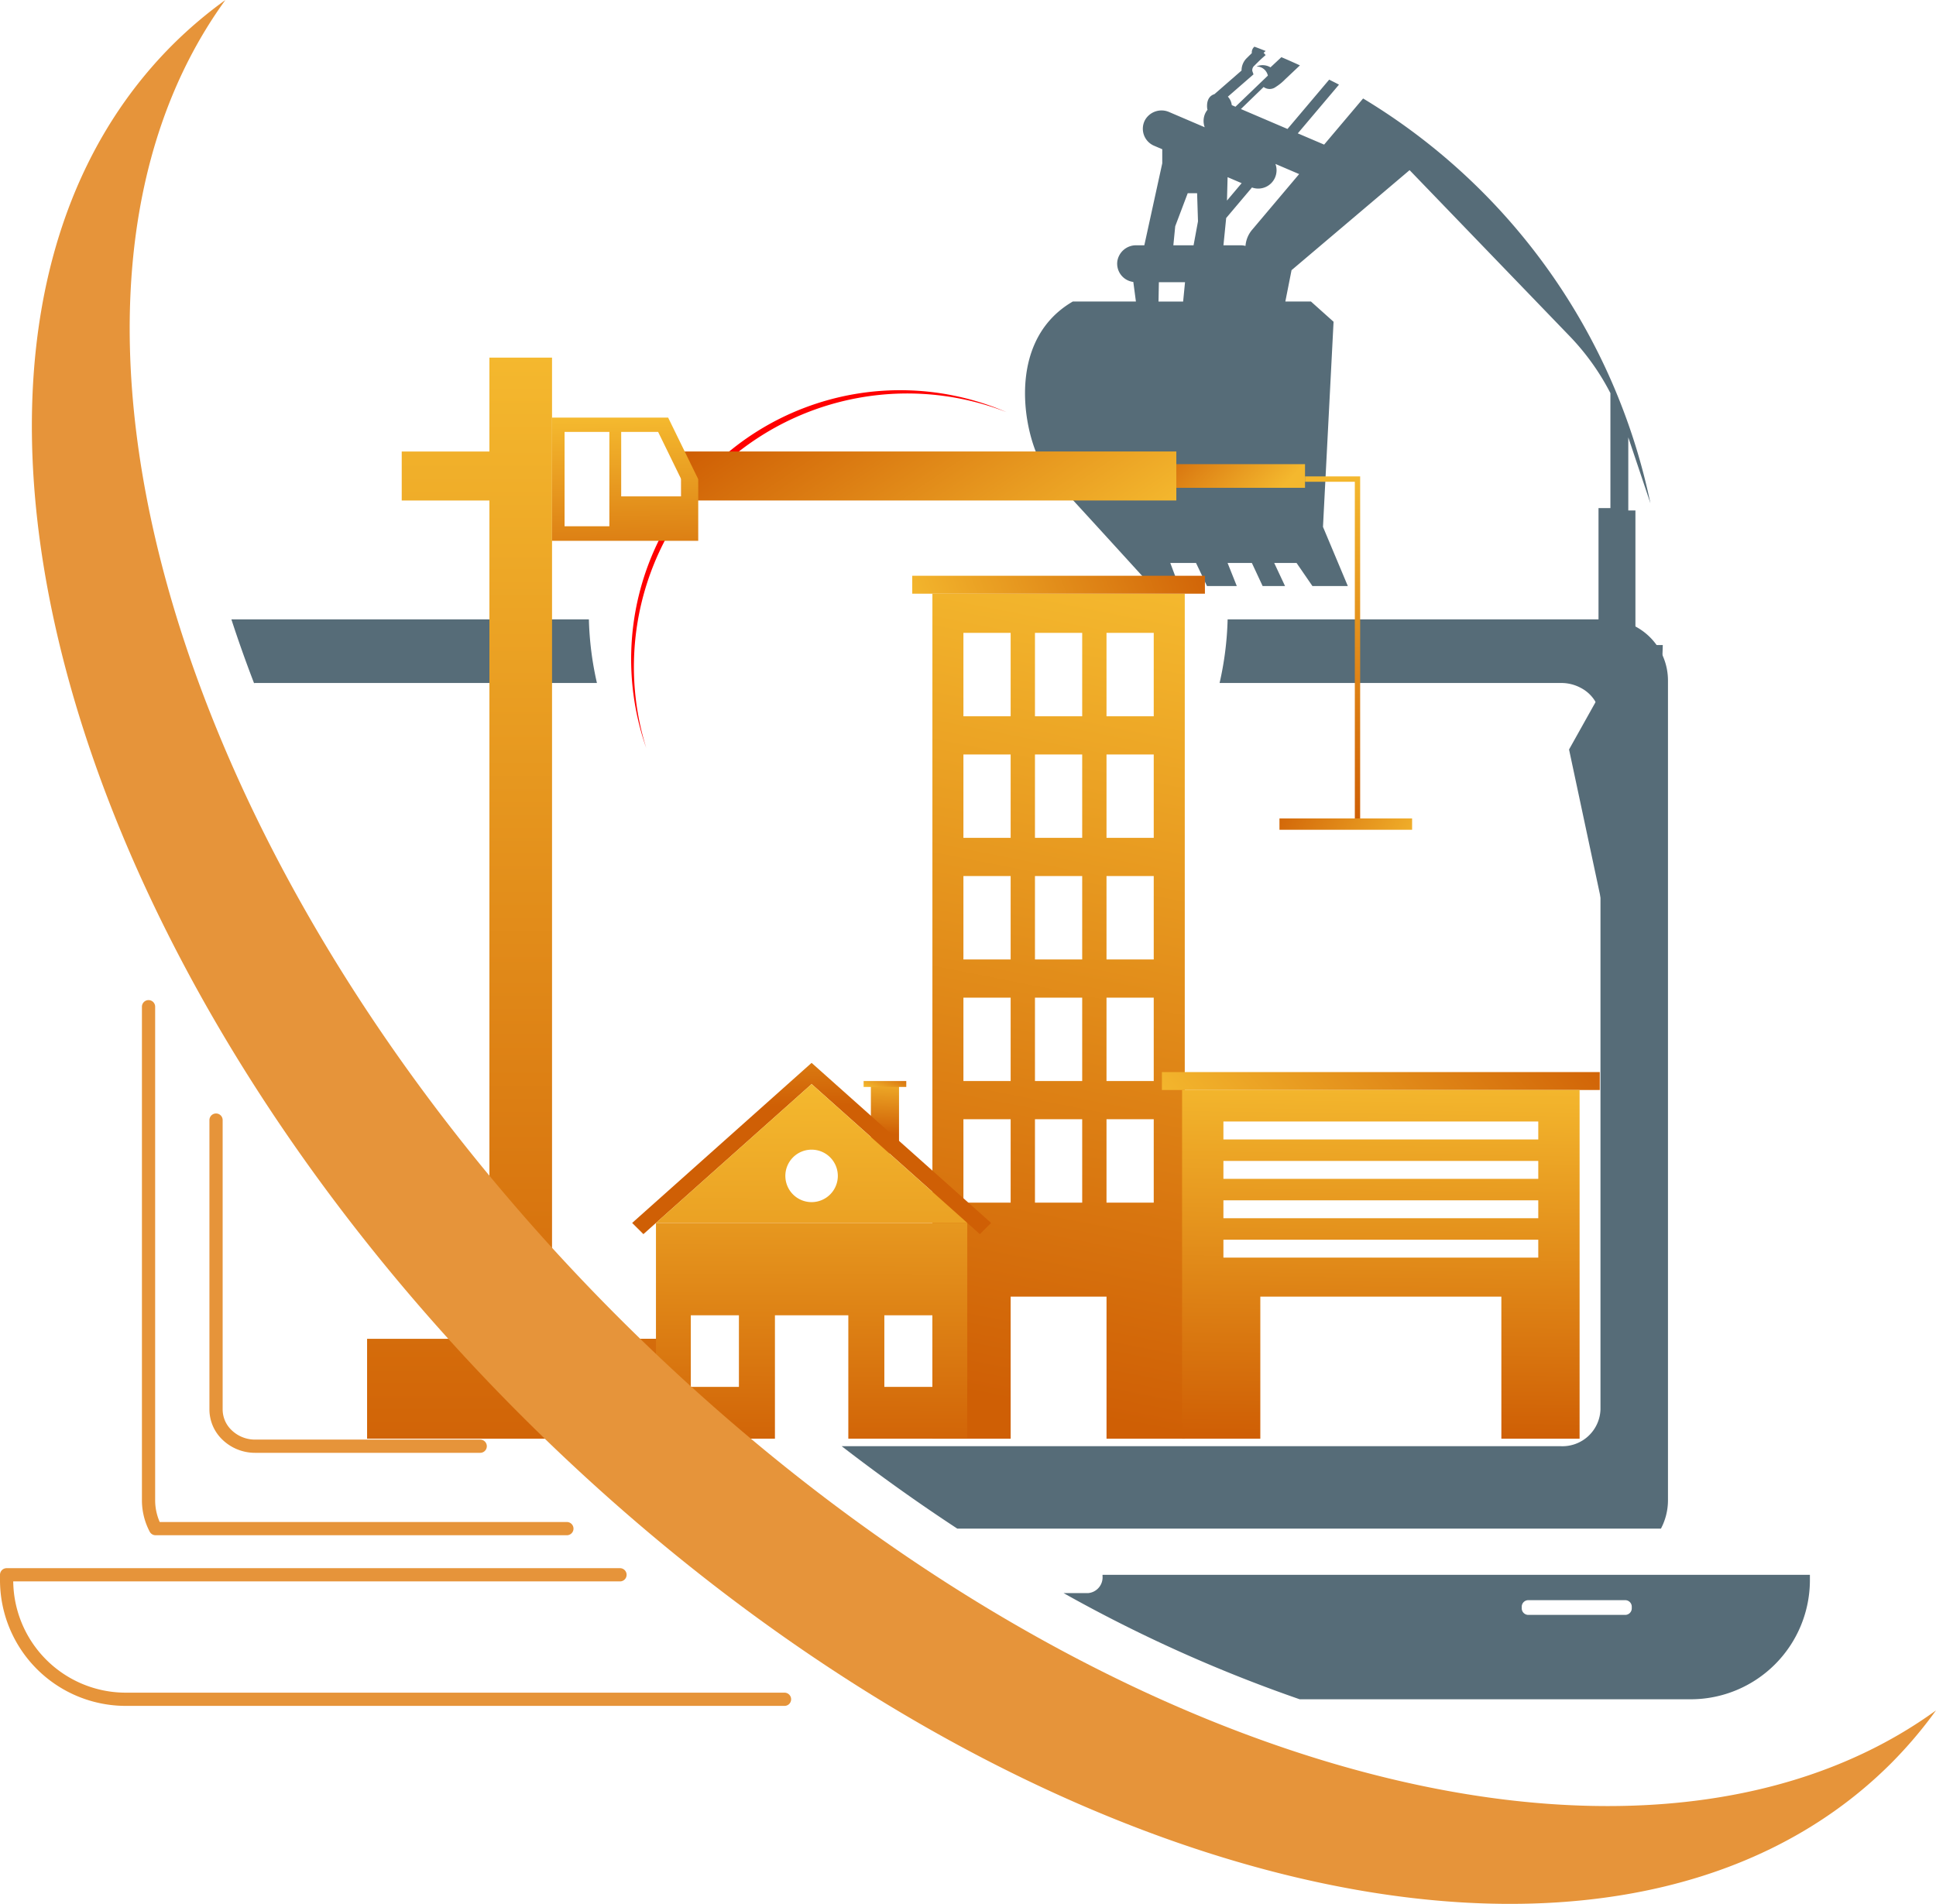 <svg xmlns="http://www.w3.org/2000/svg" xmlns:xlink="http://www.w3.org/1999/xlink" width="292.799" height="287.977" viewBox="0 0 292.799 287.977">
  <defs>
    <linearGradient id="linear-gradient" x1="-0.039" y1="0.421" x2="1.071" y2="0.584" gradientUnits="objectBoundingBox">
      <stop offset="0" stop-color="#cf5f05"/>
      <stop offset="1" stop-color="#f4b82e"/>
    </linearGradient>
    <linearGradient id="linear-gradient-2" x1="-0.423" y1="0.339" x2="0.899" y2="0.57" xlink:href="#linear-gradient"/>
    <linearGradient id="linear-gradient-3" x1="0.5" y1="-0.002" x2="0.5" y2="1.063" gradientUnits="objectBoundingBox">
      <stop offset="0" stop-color="#f4b82e"/>
      <stop offset="1" stop-color="#cf5f05"/>
    </linearGradient>
    <linearGradient id="linear-gradient-4" x1="1.379" y1="-0.006" x2="1.402" y2="1.093" xlink:href="#linear-gradient-3"/>
    <linearGradient id="linear-gradient-5" x1="0.5" y1="0" x2="0.5" y2="1" xlink:href="#linear-gradient-3"/>
    <linearGradient id="linear-gradient-6" x1="-0.146" y1="0.475" x2="1.169" y2="0.526" xlink:href="#linear-gradient"/>
    <linearGradient id="linear-gradient-7" x1="0.555" y1="0.004" x2="0.446" y2="0.987" xlink:href="#linear-gradient-3"/>
    <linearGradient id="linear-gradient-8" x1="-0.047" y1="0.513" x2="1.078" y2="0.486" xlink:href="#linear-gradient-3"/>
    <linearGradient id="linear-gradient-9" x1="-0.047" y1="0.52" x2="1.078" y2="0.479" xlink:href="#linear-gradient-3"/>
    <linearGradient id="linear-gradient-10" x1="0.515" y1="-0.01" x2="0.485" y2="1" xlink:href="#linear-gradient-3"/>
    <linearGradient id="linear-gradient-11" x1="0.512" y1="-0.138" x2="0.496" y2="0.714" xlink:href="#linear-gradient-3"/>
    <linearGradient id="linear-gradient-12" x1="-0.052" y1="0.681" x2="1.461" y2="0.184" xlink:href="#linear-gradient-3"/>
    <linearGradient id="linear-gradient-13" x1="0.461" y1="-0.587" x2="0.482" y2="0.251" xlink:href="#linear-gradient-3"/>
    <linearGradient id="linear-gradient-14" x1="0.505" y1="0.02" x2="0.492" y2="2.731" xlink:href="#linear-gradient-3"/>
    <linearGradient id="linear-gradient-15" x1="0.508" y1="-0.631" x2="0.495" y2="1.114" xlink:href="#linear-gradient-3"/>
  </defs>
  <g id="moi" transform="translate(-31.545 -515.944)">
    <g id="Group_10" data-name="Group 10" transform="translate(32.545 523)">
      <g id="Group_9" data-name="Group 9" transform="translate(0 0)">
        <g id="Group_58" data-name="Group 58" transform="translate(93.962 0)">
          <path id="Path_1" data-name="Path 1" d="M.458,41.8A41.346,41.346,0,0,1,55.467,2.78,40.685,40.685,0,0,0,2.781,55.467,41.261,41.261,0,0,1,.458,41.8Z" transform="translate(1.936 50.571) rotate(2)" fill="red"/>
          <g id="Group_1" data-name="Group 1" transform="translate(60.064 0)">
            <path id="Path_7" data-name="Path 7" d="M340.242,241.276a93.847,93.847,0,0,0-43.455-61.237l-5.895,6.977-3.982-1.7,6.228-7.37c-.486-.265-.988-.5-1.48-.76l-6.306,7.463-7.047-3.014,3.437-3.333a1.531,1.531,0,0,0,1.822,0,7.466,7.466,0,0,0,1.419-1.149l2.248-2.122c-.93-.424-1.86-.844-2.805-1.239l-1.648,1.538a2.312,2.312,0,0,0-2.115-.135,1.761,1.761,0,0,1,1.721,1.384l-4.9,4.706-.56-.24a2.19,2.19,0,0,0-.59-1.28l3.876-3.372-.179-.517a.9.9,0,0,1,.326-.816c.774-.774,1.077-1.047,1.079-1.049l.607-.541-.3-.339c.079-.073.2-.182.307-.277-.565-.218-1.127-.442-1.7-.649l-.06.053a1.124,1.124,0,0,0-.333.921c-.179.172-.424.411-.747.734a2.606,2.606,0,0,0-.807,1.9l-4.1,3.571c-1.475.462-1.067,2.336-1.067,2.336l.047-.008a2.745,2.745,0,0,0-.4.638,2.775,2.775,0,0,0-.053,2.041l-5.357-2.292a2.872,2.872,0,0,0-3.654,1.174,2.793,2.793,0,0,0,1.349,3.912l1.243.532v2.128l-2.713,12.4h-1.215a2.858,2.858,0,0,0-2.865,2.4,2.782,2.782,0,0,0,2.416,3.144l.393,2.961h-9.544c-11.165,6.482-6.843,22.689-3.782,25.93s15.667,17.108,15.667,17.108h4.167l-1.31-3.493h3.892l1.661,3.493h4.506l-1.393-3.493h3.673l1.628,3.493h3.389l-1.638-3.493h3.379l2.4,3.493h5.354l-3.757-8.951,1.6-31.026-3.42-3.061h-3.873l.939-4.746c.029-.023.06-.044.088-.069l17.765-15.056L328.036,216a36.452,36.452,0,0,1,6.153,8.608V242h-1.8v28.542l-4.456,7.968,4.816,22.594a92.97,92.97,0,0,0,6.338-17.056h-1.115v-13.82l3.422-5.809v7.67a93.861,93.861,0,0,0,.716-9.381h-4.137V242.357h-1.08V231.3Zm-70.674-30.521h-3.722l.053-2.926h3.955Zm1.578-8.508h-3.057l.283-2.882,1.891-5h1.418l.135,4.254Zm5.147-10.306,2.126.909L276.2,195.48ZM280,199.9a4.274,4.274,0,0,0-1,2.442,2.79,2.79,0,0,0-.687-.095h-2.647l.412-4.126,3.9-4.619a2.774,2.774,0,0,0,3.55-3.562l3.585,1.534Z" transform="translate(-245.658 -172.199)" fill="#566c78"/>
          </g>
        </g>
        <g id="Group_4" data-name="Group 4" transform="translate(0 231.144)">
          <path id="Path_14" data-name="Path 14" d="M257.61,274.069H164.843v.793A18.034,18.034,0,0,0,182.876,292.9h99.616" transform="translate(-164.843 -274.069)" fill="none" stroke="#e6943a" stroke-linecap="round" stroke-linejoin="round" stroke-width="2"/>
          <path id="Path_15" data-name="Path 15" d="M299.959,292.9h59.13a18.034,18.034,0,0,0,18.033-18.035v-.793H270.14v.182A2.394,2.394,0,0,1,268,276.837h-3.755A219.815,219.815,0,0,0,299.959,292.9ZM333.54,278.9a.993.993,0,0,1,.994-.992h14.655a.992.992,0,0,1,.992.992v.243a.993.993,0,0,1-.992.994H334.533a1,1,0,0,1-.994-.994Z" transform="translate(-104.394 -274.069)" fill="#566c78"/>
        </g>
        <g id="Group_5" data-name="Group 5" transform="translate(21.465 86.629)">
          <path id="Path_16" data-name="Path 16" d="M321.389,193.825h30.818a6.2,6.2,0,0,1,3,.764,5.5,5.5,0,0,1,2.932,4.8V303.708a5.757,5.757,0,0,1-5.932,5.561H243.38q8.619,6.653,17.485,12.466H367.284a9.214,9.214,0,0,0,1.063-4.3V193.457a9.255,9.255,0,0,0-9.255-9.255H301.749a48.416,48.416,0,0,1-1.216,9.623h20.855Z" transform="translate(-138.549 -184.202)" fill="#566c78"/>
          <path id="Path_17" data-name="Path 17" d="M178.191,220.636v74.643a9.214,9.214,0,0,0,1.063,4.3H241.46" transform="translate(-178.191 -162.046)" fill="none" stroke="#e6943a" stroke-linecap="round" stroke-linejoin="round" stroke-width="2"/>
          <path id="Path_18" data-name="Path 18" d="M224.491,280.629H190.474a6.1,6.1,0,0,1-4.414-1.846,5.334,5.334,0,0,1-1.521-3.715V231.3" transform="translate(-174.331 -155.562)" fill="none" stroke="#e6943a" stroke-linecap="round" stroke-linejoin="round" stroke-width="2"/>
          <path id="Path_19" data-name="Path 19" d="M189.407,193.843c.064,0,.124-.018.19-.018h51.67a48.421,48.421,0,0,1-1.216-9.623H185.983Q187.541,188.993,189.407,193.843Z" transform="translate(-173.453 -184.202)" fill="#566c78"/>
        </g>
        <g id="Group_59" data-name="Group 59" transform="translate(54.515 47.037)">
          <g id="Group_29" data-name="Group 29" transform="translate(0 0)">
            <rect id="Rectangle_185" data-name="Rectangle 185" width="74.878" height="7.413" transform="translate(47.513 14.197)" fill="url(#linear-gradient)"/>
            <rect id="Rectangle_186" data-name="Rectangle 186" width="19.463" height="3.577" transform="translate(122.392 16.115)" fill="url(#linear-gradient-2)"/>
            <path id="Path_57" data-name="Path 57" d="M397.254,163.382V14.977h-9.472v14.2H374.521v7.413h13.261v126.8h-18.5V178.5h46.477V163.382Z" transform="translate(-369.279 -14.977)" fill="url(#linear-gradient-3)"/>
            <path id="Path_58" data-name="Path 58" d="M401.819,25.527V44.168h22.11v-9.32l-4.552-9.321Zm10.459,2.167h5.586l3.493,7.154v2.6h-9.08Zm-8.563,0h6.774v14.27h-6.774Z" transform="translate(-373.844 -16.457)" fill="url(#linear-gradient-4)"/>
            <g id="Group_28" data-name="Group 28" transform="translate(141.855 17.969)">
              <path id="Path_59" data-name="Path 59" d="M542.622,87.615h-.806V36.685h-7.533v-.807h8.339Z" transform="translate(-534.283 -35.878)" fill="url(#linear-gradient-5)"/>
            </g>
            <rect id="Rectangle_187" data-name="Rectangle 187" width="20.06" height="1.711" transform="translate(137.99 69.706)" fill="url(#linear-gradient-6)"/>
          </g>
          <g id="Group_34" data-name="Group 34" transform="translate(40.092 32.997)">
            <g id="Group_30" data-name="Group 30" transform="translate(42.36)">
              <path id="Path_60" data-name="Path 60" d="M468.734,56.512V184.326h11.833V162.842h14.5v21.484H506.9V56.512Zm11.833,92.107h-7.143V136h7.143Zm0-18.391h-7.143V117.612h7.143Zm0-18.391h-7.143V99.221h7.143Zm0-18.391h-7.143V80.831h7.143Zm0-18.391h-7.143V62.44h7.143Zm10.82,73.564h-7.143V136h7.143Zm0-18.391h-7.143V117.612h7.143Zm0-18.391h-7.143V99.221h7.143Zm0-18.391h-7.143V80.831h7.143Zm0-18.391h-7.143V62.44h7.143Zm10.82,73.564h-7.143V136h7.143Zm0-18.391h-7.143V117.612h7.143Zm0-18.391h-7.143V99.221h7.143Zm0-18.391h-7.143V80.831h7.143Zm0-18.391h-7.143V62.44h7.143Z" transform="translate(-465.684 -53.801)" fill="url(#linear-gradient-7)"/>
              <rect id="Rectangle_188" data-name="Rectangle 188" width="44.264" height="2.711" fill="url(#linear-gradient-8)"/>
            </g>
            <g id="Group_31" data-name="Group 31" transform="translate(80.12 75.071)">
              <rect id="Rectangle_189" data-name="Rectangle 189" width="66.221" height="2.711" fill="url(#linear-gradient-9)"/>
              <path id="Path_61" data-name="Path 61" d="M512.656,143.833v52.743h11.832V175.092h36.455v21.484h11.832V143.833Zm53.869,25.355H518.906v-2.712h47.619Zm0-5.958H518.906v-2.712h47.619Zm0-5.958H518.906v-2.711h47.619Zm0-5.957H518.906V148.6h47.619Z" transform="translate(-509.605 -141.122)" fill="url(#linear-gradient-10)"/>
            </g>
            <g id="Group_33" data-name="Group 33" transform="translate(0 73.678)">
              <rect id="Rectangle_190" data-name="Rectangle 190" width="4.256" height="10.513" transform="translate(36.104 3.196)" fill="url(#linear-gradient-11)"/>
              <rect id="Rectangle_191" data-name="Rectangle 191" width="6.452" height="0.895" transform="translate(35.005 2.748)" fill="url(#linear-gradient-12)"/>
              <g id="Group_32" data-name="Group 32">
                <path id="Path_62" data-name="Path 62" d="M456.62,151.165,443.051,139.06l-13.569,12.106-13.569,12.106,1.7,1.695,1.9-1.695,9.974-8.9,13.569-12.106,13.569,12.106,9.974,8.9,1.9,1.695,1.7-1.695Z" transform="translate(-415.913 -139.06)" fill="url(#linear-gradient-13)"/>
                <path id="Path_63" data-name="Path 63" d="M455.409,153.292l-11.771-10.5-11.772,10.5-11.771,10.5H467.18Zm-11.771,7.355a3.968,3.968,0,1,1,3.967-3.968A3.968,3.968,0,0,1,443.638,160.647Z" transform="translate(-416.5 -139.583)" fill="url(#linear-gradient-14)"/>
                <path id="Path_64" data-name="Path 64" d="M420.1,167.222v32.635h17.993V181.191h11.1v18.666H467.18V167.222Zm12.547,24.8h-7.277V181.191h7.277Zm29.269,0h-7.276V181.191h7.276Z" transform="translate(-416.5 -143.011)" fill="url(#linear-gradient-15)"/>
              </g>
            </g>
          </g>
        </g>
      </g>
    </g>
    <path id="Path_26" data-name="Path 26" d="M255.935,325.206c-67.584-67.584-92.415-153.785-59.45-199.262a66.217,66.217,0,0,0-7.994,6.783c-42.689,42.689-19.107,135.48,52.667,207.256s164.567,95.356,207.256,52.667a66.326,66.326,0,0,0,6.783-7.992C409.719,417.62,323.518,392.79,255.935,325.206Z" transform="translate(-130.853 390)" fill="#e6943a"/>
  </g>
</svg>
